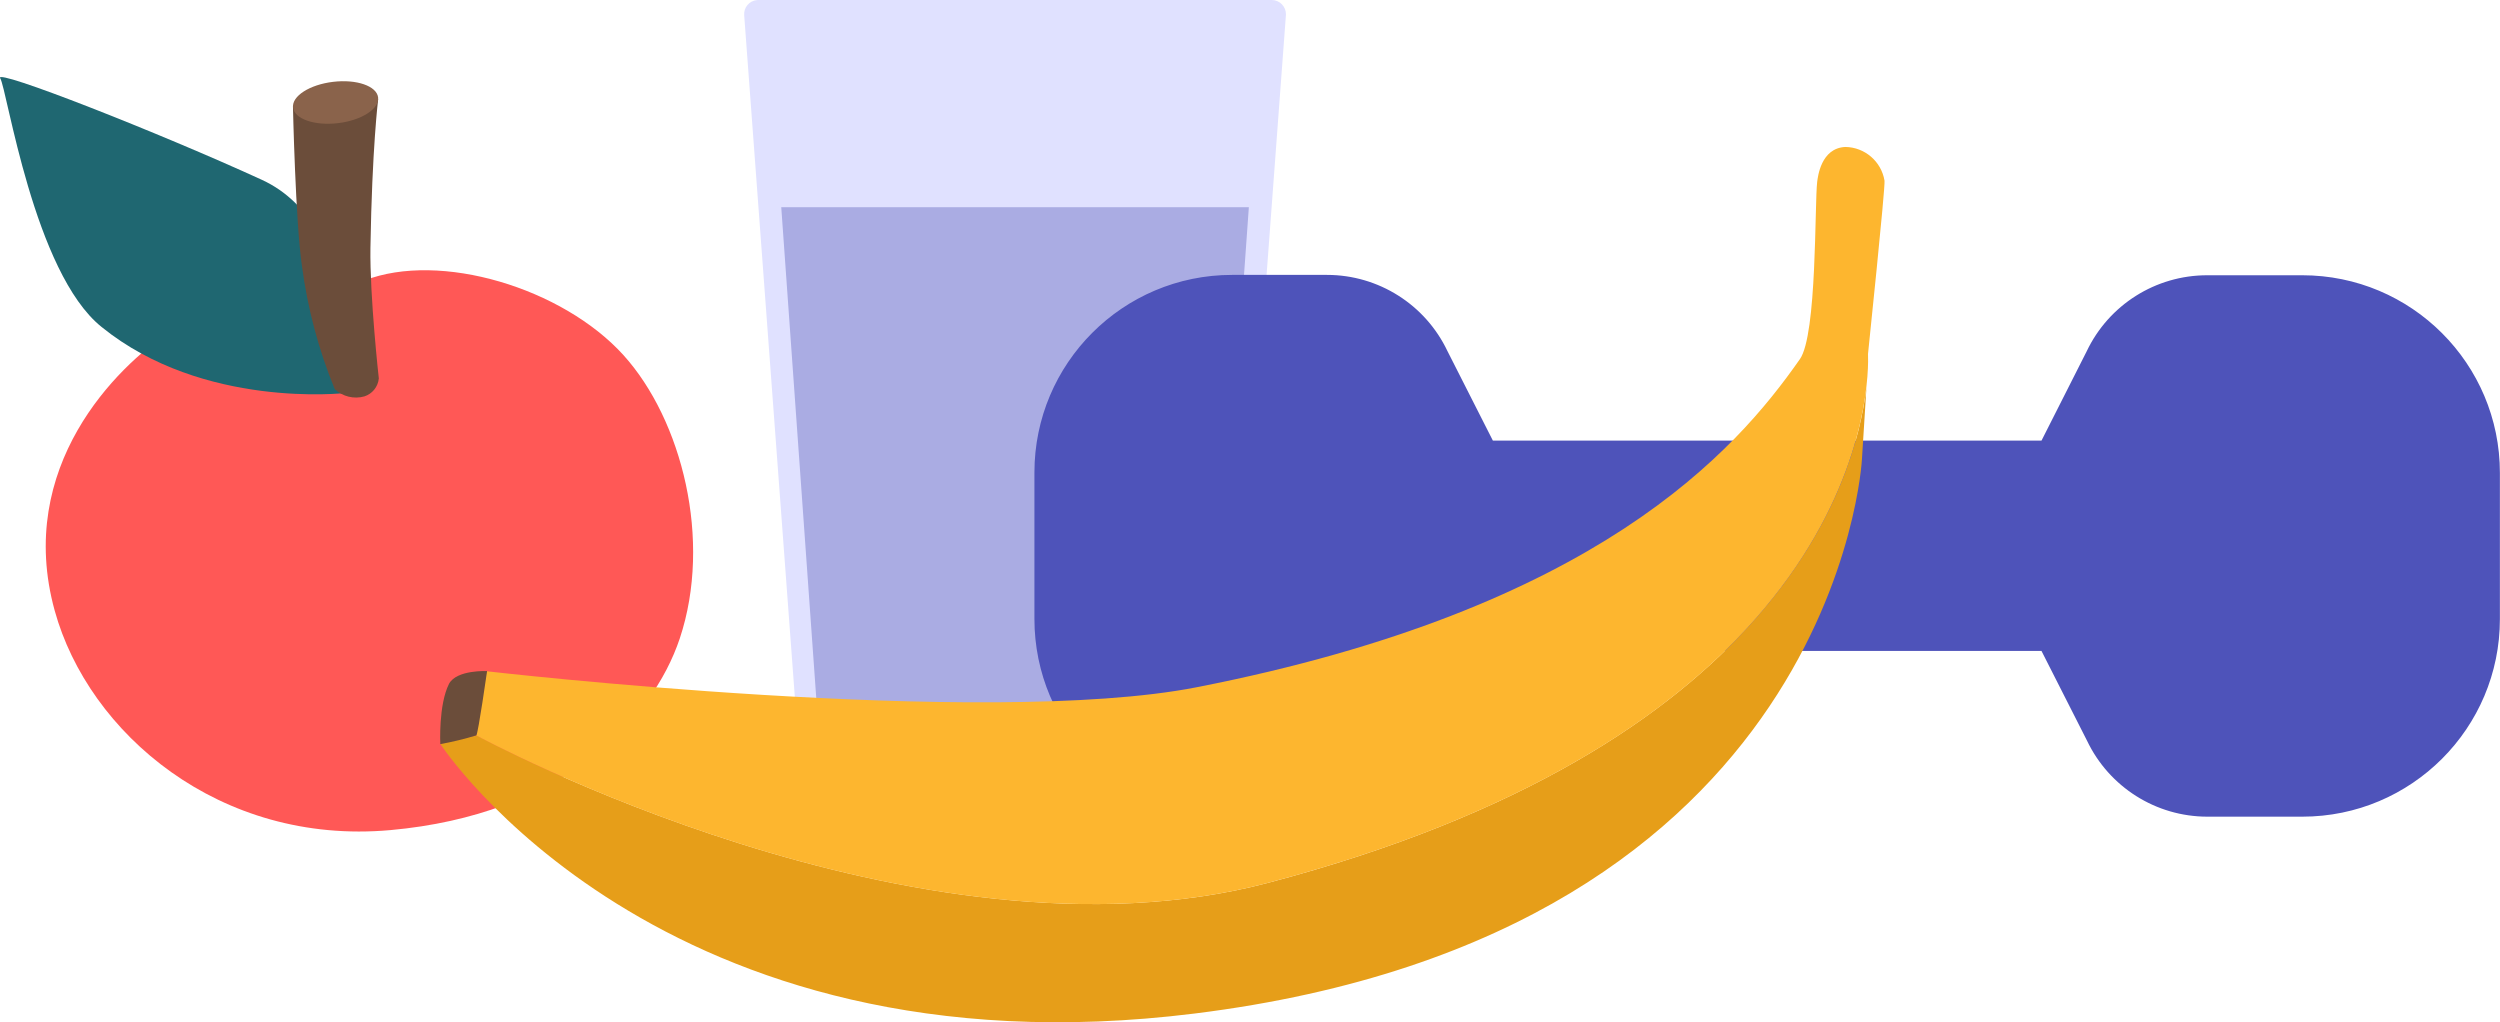 <?xml version="1.0" encoding="utf-8"?>
<!-- Generator: Adobe Illustrator 24.1.0, SVG Export Plug-In . SVG Version: 6.00 Build 0)  -->
<svg version="1.1" id="Layer_1" xmlns="http://www.w3.org/2000/svg" xmlns:xlink="http://www.w3.org/1999/xlink" x="0px" y="0px"
	 viewBox="0 0 4890.9 2000" style="enable-background:new 0 0 4890.9 2000;" xml:space="preserve">
<style type="text/css">
	.st0{fill:#E0E1FF;}
	.st1{fill:#AAACE3;}
	.st2{fill:#FF5856;}
	.st3{fill:#1F6771;}
	.st4{fill:#6B4D3A;}
	.st5{fill:#8A634B;}
	.st6{fill:#4E53BA;}
	.st7{fill:#E69E19;}
	.st8{fill:#FDB62F;}
</style>
<g id="Layer_2_1_">
	<g id="illustrations">
		<path class="st0" d="M2294.6,1525.7h-617.6c-62-0.1-113.4-47.9-118.1-109.6L1455.9,29.8c-1.2-15.2,10.1-28.4,25.2-29.7
			c0.8-0.1,1.5-0.1,2.3-0.1H2488c15.5,0.1,27.9,12.7,27.8,28.2c0,0.5,0,1-0.1,1.5l-103.2,1386.3
			C2408,1477.9,2356.5,1525.6,2294.6,1525.7z"/>
		<path class="st1" d="M2374.2,1372.7l69-967.4h-914.8l69,967.4c4.4,56,51.2,99.3,107.4,99.2h562.1
			C2323,1471.9,2369.8,1428.7,2374.2,1372.7z"/>
		<path class="st2" d="M1219.5,694.5C1100.5,563.3,860.9,491.1,713,548.7s-97.7,47.4-148.8,57.3c-51.1,9.9-139.9-17.4-231.7,42.9
			c-103.9,68-303.1,264.4-225.5,545.7c66.2,239.6,322.5,459.4,656.6,429.4c334.1-30,512.2-213.1,566.3-375
			C1393.7,1057.2,1334.4,821.5,1219.5,694.5z"/>
		<path class="st3" d="M675.1,768.9c0,0,37.2-325.4-163-417.2S-13,132.2,0.4,153s65.7,380.5,198.4,486.7
			C397.3,800.7,675.1,768.9,675.1,768.9z"/>
		<path class="st4" d="M741.1,740.4c0,0-17.9-161-16.4-255.7c3.2-195.2,15.1-290.2,15.1-290.2l-166.7,13.1c0,0,5,227.5,17.6,312.5
			c10.9,82.9,32.5,164,64.2,241.3c15.6,14.5,37.6,19.9,58,14.1C728.5,770.4,739.5,756.7,741.1,740.4z"/>
		
			<ellipse transform="matrix(0.993 -0.118 0.118 0.993 -19.065 78.785)" class="st5" cx="656.5" cy="200.6" rx="83.8" ry="40.7"/>
		<path class="st6" d="M4503.4,538.5h-185.5c-100.7,0-192.4,57.9-235.6,148.8l0,0L3993.9,862H2920.6l-89-175.4l0,0
			c-43.2-90.8-134.8-148.7-235.4-148.8h-185.8c-213.6,0-386.7,173.1-386.7,386.7c0,0.2,0,0.5,0,0.7v285.5
			c-0.1,213.6,172.9,386.8,386.5,387c0.1,0,0.2,0,0.2,0h185.8c100.6-0.1,192.2-58,235.4-148.8l0,0l89-175.4h1073.3l89,175.4l0,0
			c43.3,90.9,135,148.8,235.6,148.8h185.5c213.6,0,386.7-173.1,386.7-386.7c0-0.1,0-0.2,0-0.2V925.2
			c0-213.6-173.1-386.7-386.7-386.7C4503.9,538.5,4503.7,538.5,4503.4,538.5z"/>
		<path class="st7" d="M2480.9,1727.1c-686.1,181.3-1549-288.5-1549-288.5l-70.4,16.9c0,0,428.9,657.8,1475.9,527.3
			c1257.3-156.5,1305.2-1084,1305.2-1084l8.9-141.4l0,0C3629.8,942.6,3478.7,1463.5,2480.9,1727.1z"/>
		<path class="st8" d="M3686.8,353.5c-6.2-37.6-38.5-65.4-76.6-66c-48.1,2.2-53.8,59-55.1,68c-5.2,41.7,0,299.9-34,347.3
			c-126.5,181.1-396.9,488.4-1180,641.7c-414.5,81.4-1389.1-31.3-1389.1-31.3l-20.3,125.5c0,0,862.9,469.8,1549,288.5
			c1186.9-313.3,1175.7-990.4,1173.8-1034.8C3654.6,690.8,3688.6,366.1,3686.8,353.5z"/>
		<path class="st4" d="M861.4,1455.8c23.8-4.4,47.3-10.1,70.4-17.1c3.7-3.5,21.1-125.8,21.1-125.8s-59.3-3-74.4,24.8
			C857.6,1378.9,861.4,1455.8,861.4,1455.8z"/>
	</g>
</g>
</svg>
